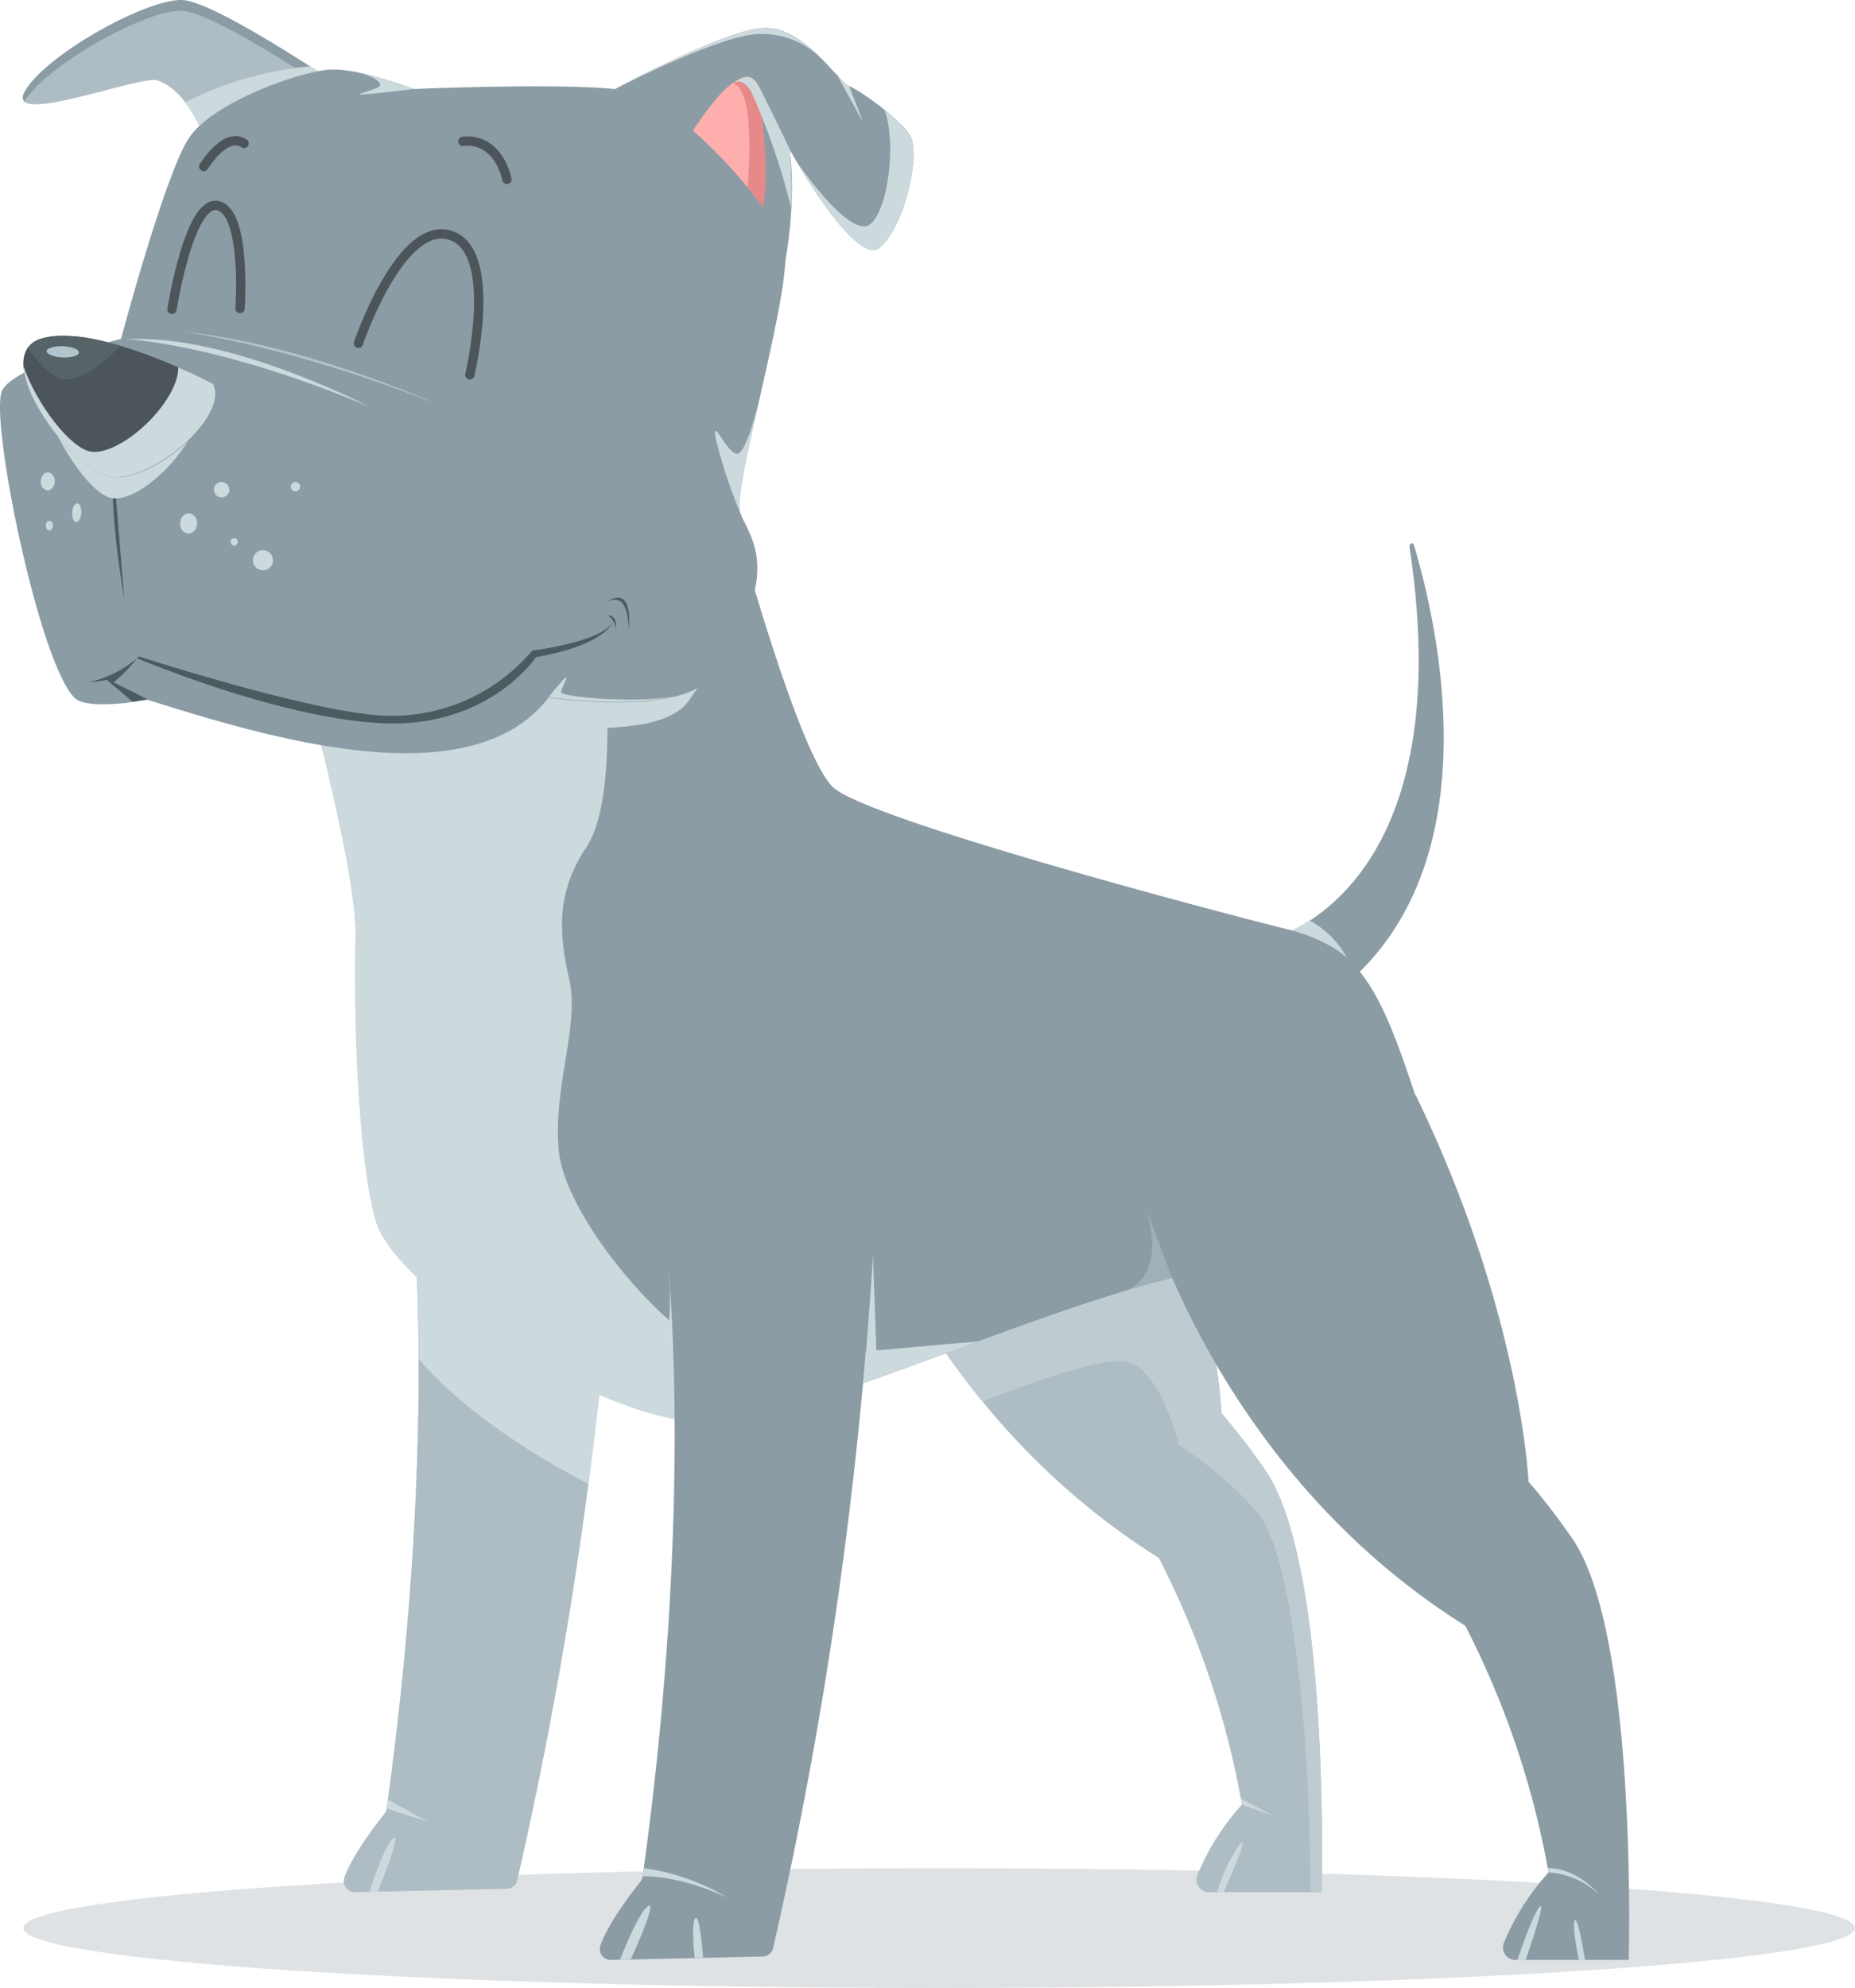 <svg xmlns="http://www.w3.org/2000/svg" viewBox="0 0 199.32 213.51"><defs><style>.cls-1{isolation:isolate;}.cls-2{fill:#dfe2e5;}.cls-3{fill:#8b9ca5;}.cls-4,.cls-5,.cls-6{fill:#ccd9dd;}.cls-14,.cls-4,.cls-5{mix-blend-mode:multiply;}.cls-5{opacity:0.33;}.cls-7{fill:none;stroke:#4c5559;stroke-linecap:round;stroke-miterlimit:10;}.cls-8{fill:#ffaeae;}.cls-9{fill:#e88989;}.cls-10{fill:#4b5b60;}.cls-11{fill:#b2c4cc;}.cls-12{fill:#4c5559;}.cls-13{fill:#566468;}</style></defs><g class="cls-1"><g id="Layer_2" data-name="Layer 2"><g id="OBJECTS"><g id="ONE"><path class="cls-2" d="M199.32,207.07c0,3.56-44.06,6.44-98.41,6.44S2.5,210.63,2.5,207.07s44.06-6.43,98.41-6.43S199.32,203.52,199.32,207.07Z"/><path class="cls-3" d="M44.1,126.51s3.21,26.3-2.55,67.73a1.16,1.16,0,0,1-.25.58c-.75.94-3.41,4.36-4.28,6.81a1.18,1.18,0,0,0,1.13,1.58l16.31-.37a1.15,1.15,0,0,0,1.11-.89,460.13,460.13,0,0,0,11.21-84.34"/><path class="cls-3" d="M89.79,121.06s7.41,29.13,34.73,46.25a93.41,93.41,0,0,1,8.94,26.51,25.77,25.77,0,0,0-4.81,7.61,1.33,1.33,0,0,0,1.26,1.78H142s1-34.31-5.84-45a71.18,71.18,0,0,0-4.91-6.42s-.77-18.13-12.13-41.52"/><path class="cls-4" d="M45,145.94c3.52,4.34,10.82,9.67,18.23,13.42,1.65-12.43,3-26.71,3.56-41.75l-22.68,8.9A184,184,0,0,1,45,145.94Z"/><path class="cls-5" d="M136.18,158.26a71.18,71.18,0,0,0-4.91-6.42,93.85,93.85,0,0,0-3.71-19.58l-9.46-3.37-18.07,14a86,86,0,0,0,5.58,7.62c4.37-1.72,12.48-4.71,15.23-4.32,3.85.55,5.82,9,5.82,9a39.93,39.93,0,0,1,8.45,7.24c3.54,4.19,5.61,21.7,5.7,40.74H142S143,168.9,136.18,158.26Z"/><path class="cls-5" d="M136.18,158.26a71.18,71.18,0,0,0-4.91-6.42,93.85,93.85,0,0,0-3.71-19.58l-9.46-3.37-18.07,14a86,86,0,0,0,5.58,7.62c4.37-1.72,12.48-4.71,15.23-4.32,3.85.55,5.82,9,5.82,9a39.93,39.93,0,0,1,8.45,7.24c3.54,4.19,5.61,21.7,5.7,40.74H142S143,168.9,136.18,158.26Z"/><path class="cls-5" d="M89.79,121.06s7.41,29.13,34.73,46.25a93.41,93.41,0,0,1,8.94,26.51,25.77,25.77,0,0,0-4.81,7.61,1.33,1.33,0,0,0,1.26,1.78H142s1-34.31-5.84-45a71.18,71.18,0,0,0-4.91-6.42s-.77-18.13-12.13-41.52"/><path class="cls-5" d="M89.79,121.06s7.41,29.13,34.73,46.25a93.41,93.41,0,0,1,8.94,26.51,25.77,25.77,0,0,0-4.81,7.61,1.33,1.33,0,0,0,1.26,1.78H142s1-34.31-5.84-45a71.18,71.18,0,0,0-4.91-6.42s-.77-18.13-12.13-41.52"/><path class="cls-5" d="M44.1,126.51s3.21,26.3-2.55,67.73a1.16,1.16,0,0,1-.25.58c-.75.94-3.41,4.36-4.28,6.81a1.18,1.18,0,0,0,1.13,1.58l16.31-.37a1.15,1.15,0,0,0,1.11-.89,460.13,460.13,0,0,0,11.21-84.34"/><path class="cls-5" d="M44.1,126.51s3.21,26.3-2.55,67.73a1.16,1.16,0,0,1-.25.58c-.75.94-3.41,4.36-4.28,6.81a1.18,1.18,0,0,0,1.13,1.58l16.31-.37a1.15,1.15,0,0,0,1.11-.89,460.13,460.13,0,0,0,11.21-84.34"/><path class="cls-3" d="M31.38,68s7,24.74,6.84,32.42.15,23.49,2.18,30.69,24.18,21.63,35.44,21.6,38.83-14,54.8-16.38,27.2-1,22.72-14.77S147,101.94,138.83,99.93,93.22,88,89.53,84.57,79.29,57.09,79.29,57.09"/><path class="cls-6" d="M76.05,144.69c-5.65-2.67-15.3-14.31-16-21s2.24-13.56,1.14-18.38S59.65,96,63,91s2-19,2-19l-31.1,5.58c2,7.83,4.41,18.34,4.29,22.88-.2,7.69.15,23.49,2.18,30.69s24.18,21.63,35.44,21.6c6.29,0,17.67-4.4,29.27-8.67C96.4,144.73,80.42,146.76,76.05,144.69Z"/><path class="cls-4" d="M76.92,57.8v0a1.3,1.3,0,0,1,0-.13L31.38,68s2.1,7.37,4,15.31c8.17,1,19-.1,23.76-5.3l.9.08h.06c.6,0,1.25.08,1.93.1h.08c.68,0,1.38,0,2.1,0h.09c.72,0,1.45,0,2.16-.1h.11c.71-.06,1.41-.14,2.09-.26l.12,0c2.26-.4,4.21-1.15,5.18-2.51C82,64.11,77.85,60.44,76.92,57.8Z"/><path class="cls-7" d="M77.12,58.28a.36.36,0,0,1,0-.09l0,.09Z"/><path class="cls-3" d="M38.39,10.48S23.39.16,19.59,0,4.92,5.86,2.67,9.8,15.23,8,16.92,8.62c3.52,1.22,5.21,6.61,5.21,6.61"/><path class="cls-5" d="M2.65,10.91c1.63,1.36,12.81-2.79,14.27-2.29,3.52,1.22,5.21,6.61,5.21,6.61l15-4.4C33.57,8.42,22.7,1.29,19.54,1.16,15.75,1,4.94,7,2.65,10.91Z"/><path class="cls-5" d="M2.65,10.91c1.63,1.36,12.81-2.79,14.27-2.29,3.52,1.22,5.21,6.61,5.21,6.61l15-4.4C33.57,8.42,22.7,1.29,19.54,1.16,15.75,1,4.94,7,2.65,10.91Z"/><path class="cls-4" d="M37.86,10.12c-.8-.54-2.46-1.66-4.49-3A37.18,37.18,0,0,0,19.88,11a15.54,15.54,0,0,1,2.25,4.28l15.23-4.45Z"/><path class="cls-8" d="M73,14.32l9.46,9.54S84.59,8.37,81.16,7.79,73,14.32,73,14.32Z"/><path class="cls-9" d="M81.16,7.79A4.52,4.52,0,0,0,78,8.87a2.89,2.89,0,0,1,.59,0C81,9.3,80.63,17,80.21,21.63l2.21,2.23S84.59,8.37,81.16,7.79Z"/><path class="cls-3" d="M84.38,28s2.12-10.47-.94-17.25c-4.56-10.1.82,6.5-2.1,14.28"/><path class="cls-3" d="M76.52,72.55c8-11.22,3.92-14.9,3-17.53s6.1-25.36,4.7-29.06S72.92,10.42,66.73,9.64s-22.25-.08-22.25-.08-5.62-2.14-8.74-2.1-12.83,3.46-15.42,7.33S13,36.4,13,36.4,1.75,39.17.25,41.88,4.24,71.52,8.07,75c1,.94,4.65.71,7.78.16C28.16,79,50.42,86,58.94,74.92,58.94,74.92,73.26,77.1,76.52,72.55Z"/><path class="cls-10" d="M12.15,49.61s-.53,4.4,1.2,14.76"/><path class="cls-4" d="M13.61,36.43s9.78.41,26,7.22c0,0-15-7.84-26-7.22Z"/><path class="cls-11" d="M19.35,35.59S30,36.78,46.72,43.29C46.72,43.29,32.19,36.78,19.35,35.59Z"/><path class="cls-4" d="M21.51,41.82S10.75,34.33,5.71,36.5s2.67,16.43,6.31,17S23,46,21.51,41.82Z"/><path class="cls-12" d="M22.89,41.21S10.25,34.56,4.4,36.38,7.72,50.72,12,51.25,24.7,44.86,22.89,41.21Z"/><path class="cls-13" d="M12.92,37.14c-3.11-.92-6.3-1.45-8.52-.76a2.67,2.67,0,0,0-1.42,1c1.32,1.84,2.74,3.19,3.8,3.34C8.45,41,11,39.3,12.92,37.14Z"/><path class="cls-4" d="M22.89,41.21s-1.51-.8-3.73-1.76c0,3.78-6.15,9.51-9.38,9.06-2.18-.31-5.87-5.11-7.26-9.2.22,4.3,6.23,11.54,9.44,11.94C16.21,51.77,24.7,44.86,22.89,41.21Z"/><path class="cls-10" d="M64.87,64.85s2.64-2.1,2.67,2.8C67.54,67.65,68.28,62.38,64.87,64.85Z"/><path class="cls-10" d="M65.29,66.08a1.93,1.93,0,0,1,.87,1.59S66.46,66.11,65.29,66.08Z"/><path class="cls-10" d="M57.19,69.87a19.71,19.71,0,0,1-15.71,7C34,76.67,14.93,70.5,14.93,70.5a11.72,11.72,0,0,1-3.77,2.29h0a10.07,10.07,0,0,1-1.64.47A7.77,7.77,0,0,0,11.45,73l2.78,2.35,1.62-.25-3.64-1.82a15.33,15.33,0,0,0,2.52-2.59s15.67,6.67,26.8,7,16.06-7.11,16.06-7.11c7.85-1.39,8.39-4,8.39-4C65.11,68.91,57.19,69.87,57.19,69.87Z"/><path class="cls-11" d="M8.48,37.86c0,.33-.81.57-1.78.53S5,38,5,37.71s.81-.57,1.77-.53S8.49,37.52,8.48,37.86Z"/><g class="cls-14"><path class="cls-6" d="M79.67,55.41l0,.09h0A.3.3,0,0,0,79.67,55.41Z"/><path class="cls-6" d="M79.18,48.73c-1.11-.06-2.66-4.09-2.3-1.71a55.16,55.16,0,0,0,2.63,8c-.4-1.23.81-6.55,2.13-12.34C81.46,43.45,80.19,48.78,79.18,48.73Z"/></g><path class="cls-4" d="M60.29,74.37c0-.43,1-2.16.36-1.5s-1.71,2-1.71,2,8,1.21,13.37-.06C67.85,75.59,60.31,74.8,60.29,74.37Z"/><path class="cls-4" d="M40.6,9.4c-.77.38-2.69.8-1.65.75s5.53-.59,5.53-.59A45.06,45.06,0,0,0,38.55,7.8C40.2,8.21,41.36,9,40.6,9.4Z"/><path class="cls-3" d="M64.82,10.25S77.76,3.11,82.11,3s7.94,5.76,9.14,6.25,5.27,3.37,6.51,5.25-.51,9.77-3.23,12.1-11-12-12.87-17.08-8.53,6.65-8.53,6.65"/><path class="cls-4" d="M78.48,9.12s1.2-1.22,2.28.82A74,74,0,0,1,85,22.28,54.56,54.56,0,0,0,84.85,16s-2.52-5.21-3.19-6.49S80.38,7.68,78.48,9.12Z"/><path class="cls-4" d="M97.76,14.53a14.05,14.05,0,0,0-2.71-2.7c1.46,4.06.07,12.34-2.13,12.47-2.49.15-7.21-6.79-7.31-6.95,3.16,5.39,7.18,10.77,8.92,9.28C97.25,24.3,99,16.42,97.76,14.53Z"/><path class="cls-4" d="M90,8.15h0L92.66,13c.17.31-.84-2.26-1.44-3.78A5.81,5.81,0,0,1,90,8.15Z"/><path class="cls-6" d="M87.94,6c-1.61-1.53-3.62-3-5.83-3-3.88.07-14.62,5.77-16.87,7h0S75.85,4.41,80.81,3.71A9,9,0,0,1,87.94,6Z"/><polygon class="cls-6" points="88.96 7.05 88.96 7.05 88.96 7.05 88.96 7.05"/><path class="cls-4" d="M8.74,55.06c0,.56-.26,1-.54,1s-.47-.47-.45-1,.26-1,.54-1S8.77,54.5,8.74,55.06Z"/><path class="cls-4" d="M5.89,51.68c0,.54-.38,1-.79,1a.89.89,0,0,1-.71-1c0-.54.38-1,.79-.95A.9.9,0,0,1,5.89,51.68Z"/><path class="cls-4" d="M5.68,56.46c0,.29-.19.51-.39.5s-.37-.24-.36-.53.19-.51.4-.5S5.7,56.17,5.68,56.46Z"/><path class="cls-4" d="M21.16,56.25a1,1,0,0,1-.94,1.06,1,1,0,0,1-.85-1.13,1,1,0,0,1,.94-1.06A1,1,0,0,1,21.16,56.25Z"/><path class="cls-4" d="M24.64,52.63a.83.83,0,1,1-.79-.87A.83.83,0,0,1,24.64,52.63Z"/><path class="cls-4" d="M29.33,60.22a1.08,1.08,0,1,1-1-1.13A1.09,1.09,0,0,1,29.33,60.22Z"/><circle class="cls-4" cx="25.16" cy="58.2" r="0.39" transform="translate(-10.06 5.48) rotate(-10.37)"/><path class="cls-4" d="M32.23,52.31a.49.49,0,0,1-.51.47.5.5,0,0,1-.47-.51.49.49,0,1,1,1,0Z"/><path class="cls-7" d="M38.51,36.87S43,23.64,48.35,25.26s2.13,15,2.13,15"/><path class="cls-7" d="M18.48,33.23s1.86-11.88,4.95-11.14,2.36,11.05,2.36,11.05"/><path class="cls-7" d="M49.73,15.18s3.53-.72,4.75,4.09"/><path class="cls-7" d="M21.89,17.89s2.32-3.83,4.33-2.49"/><path class="cls-4" d="M75.84,152.71c.36,0,.75,0,1.14-.05l-5.12-16.07s.93,9.41-2.34,11.67-9.34-.55-12.95-2.48C63.3,149.72,70.7,152.72,75.84,152.71Z"/><path class="cls-4" d="M42,94.19s2.29,4.34,8.9,5.07C50.89,99.26,46.29,104.86,42,94.19Z"/><path class="cls-3" d="M71.6,133.8s3.21,26.3-2.55,67.73a1.16,1.16,0,0,1-.25.58c-.75.94-3.41,4.36-4.28,6.81a1.18,1.18,0,0,0,1.13,1.58l16.3-.37a1.18,1.18,0,0,0,1.12-.89,460.15,460.15,0,0,0,11.21-84.35"/><path class="cls-3" d="M122.71,128.34s7.41,29.14,34.73,46.26a93.62,93.62,0,0,1,8.95,26.5,26,26,0,0,0-4.82,7.62,1.34,1.34,0,0,0,1.26,1.78H175s1-34.31-5.85-44.95a69.22,69.22,0,0,0-4.91-6.42s-.77-18.13-12.13-41.52"/><path class="cls-4" d="M69.05,201.53s3.58-.27,9.13,2.29a23.7,23.7,0,0,0-9-3.18Z"/><path class="cls-4" d="M93.82,134.7s-.59,9.05-1.06,13.83l1.52-.53S93.79,135.19,93.82,134.7Z"/><polygon class="cls-4" points="41.55 194.24 46 195.67 41.68 193.29 41.55 194.24"/><path class="cls-4" d="M40.6,203.15c.76-1.88,2.58-6.56,1.62-5.68s-2,4.2-2.52,5.7Z"/><g class="cls-14"><path class="cls-6" d="M74.73,206c-.42.41-.24,2.88-.1,4.25l.93,0C75.39,208.29,75.09,205.68,74.73,206Z"/><path class="cls-6" d="M67.77,210.45c1-2.15,2.78-6.41,1.85-5.73s-2.29,4-3,5.75Z"/></g><polygon class="cls-4" points="133.46 193.81 136.81 195.01 133.36 193.18 133.46 193.81"/><path class="cls-4" d="M131.48,203.21c.65-1.46,3-6.8,1.64-5a17,17,0,0,0-2.32,5Z"/><path class="cls-4" d="M166.39,201.1a8.72,8.72,0,0,1,5.46,2.39s-2.27-2.83-5.54-2.86Z"/><g class="cls-14"><path class="cls-6" d="M163.93,210.5c.65-1.88,2.15-6.33,1.52-5.72s-1.94,4.34-2.41,5.72Z"/><path class="cls-6" d="M169.21,206.26c-.3.43.2,3.08.44,4.24h.67C170.06,208.91,169.5,205.85,169.21,206.26Z"/></g><path class="cls-5" d="M123.13,129.8s2.47,6.83-2.08,8.78l4.9-1.32Z"/><path class="cls-3" d="M136.33,100.93s20.82-4.6,15.12-42.21c0-.39.38-.51.49-.14,2.6,8.73,8.13,33.26-6.74,46.65"/><path class="cls-4" d="M138.83,99.93s3.82,1,5.88,2.93a9.76,9.76,0,0,0-4-4Z"/></g></g></g></g></svg>